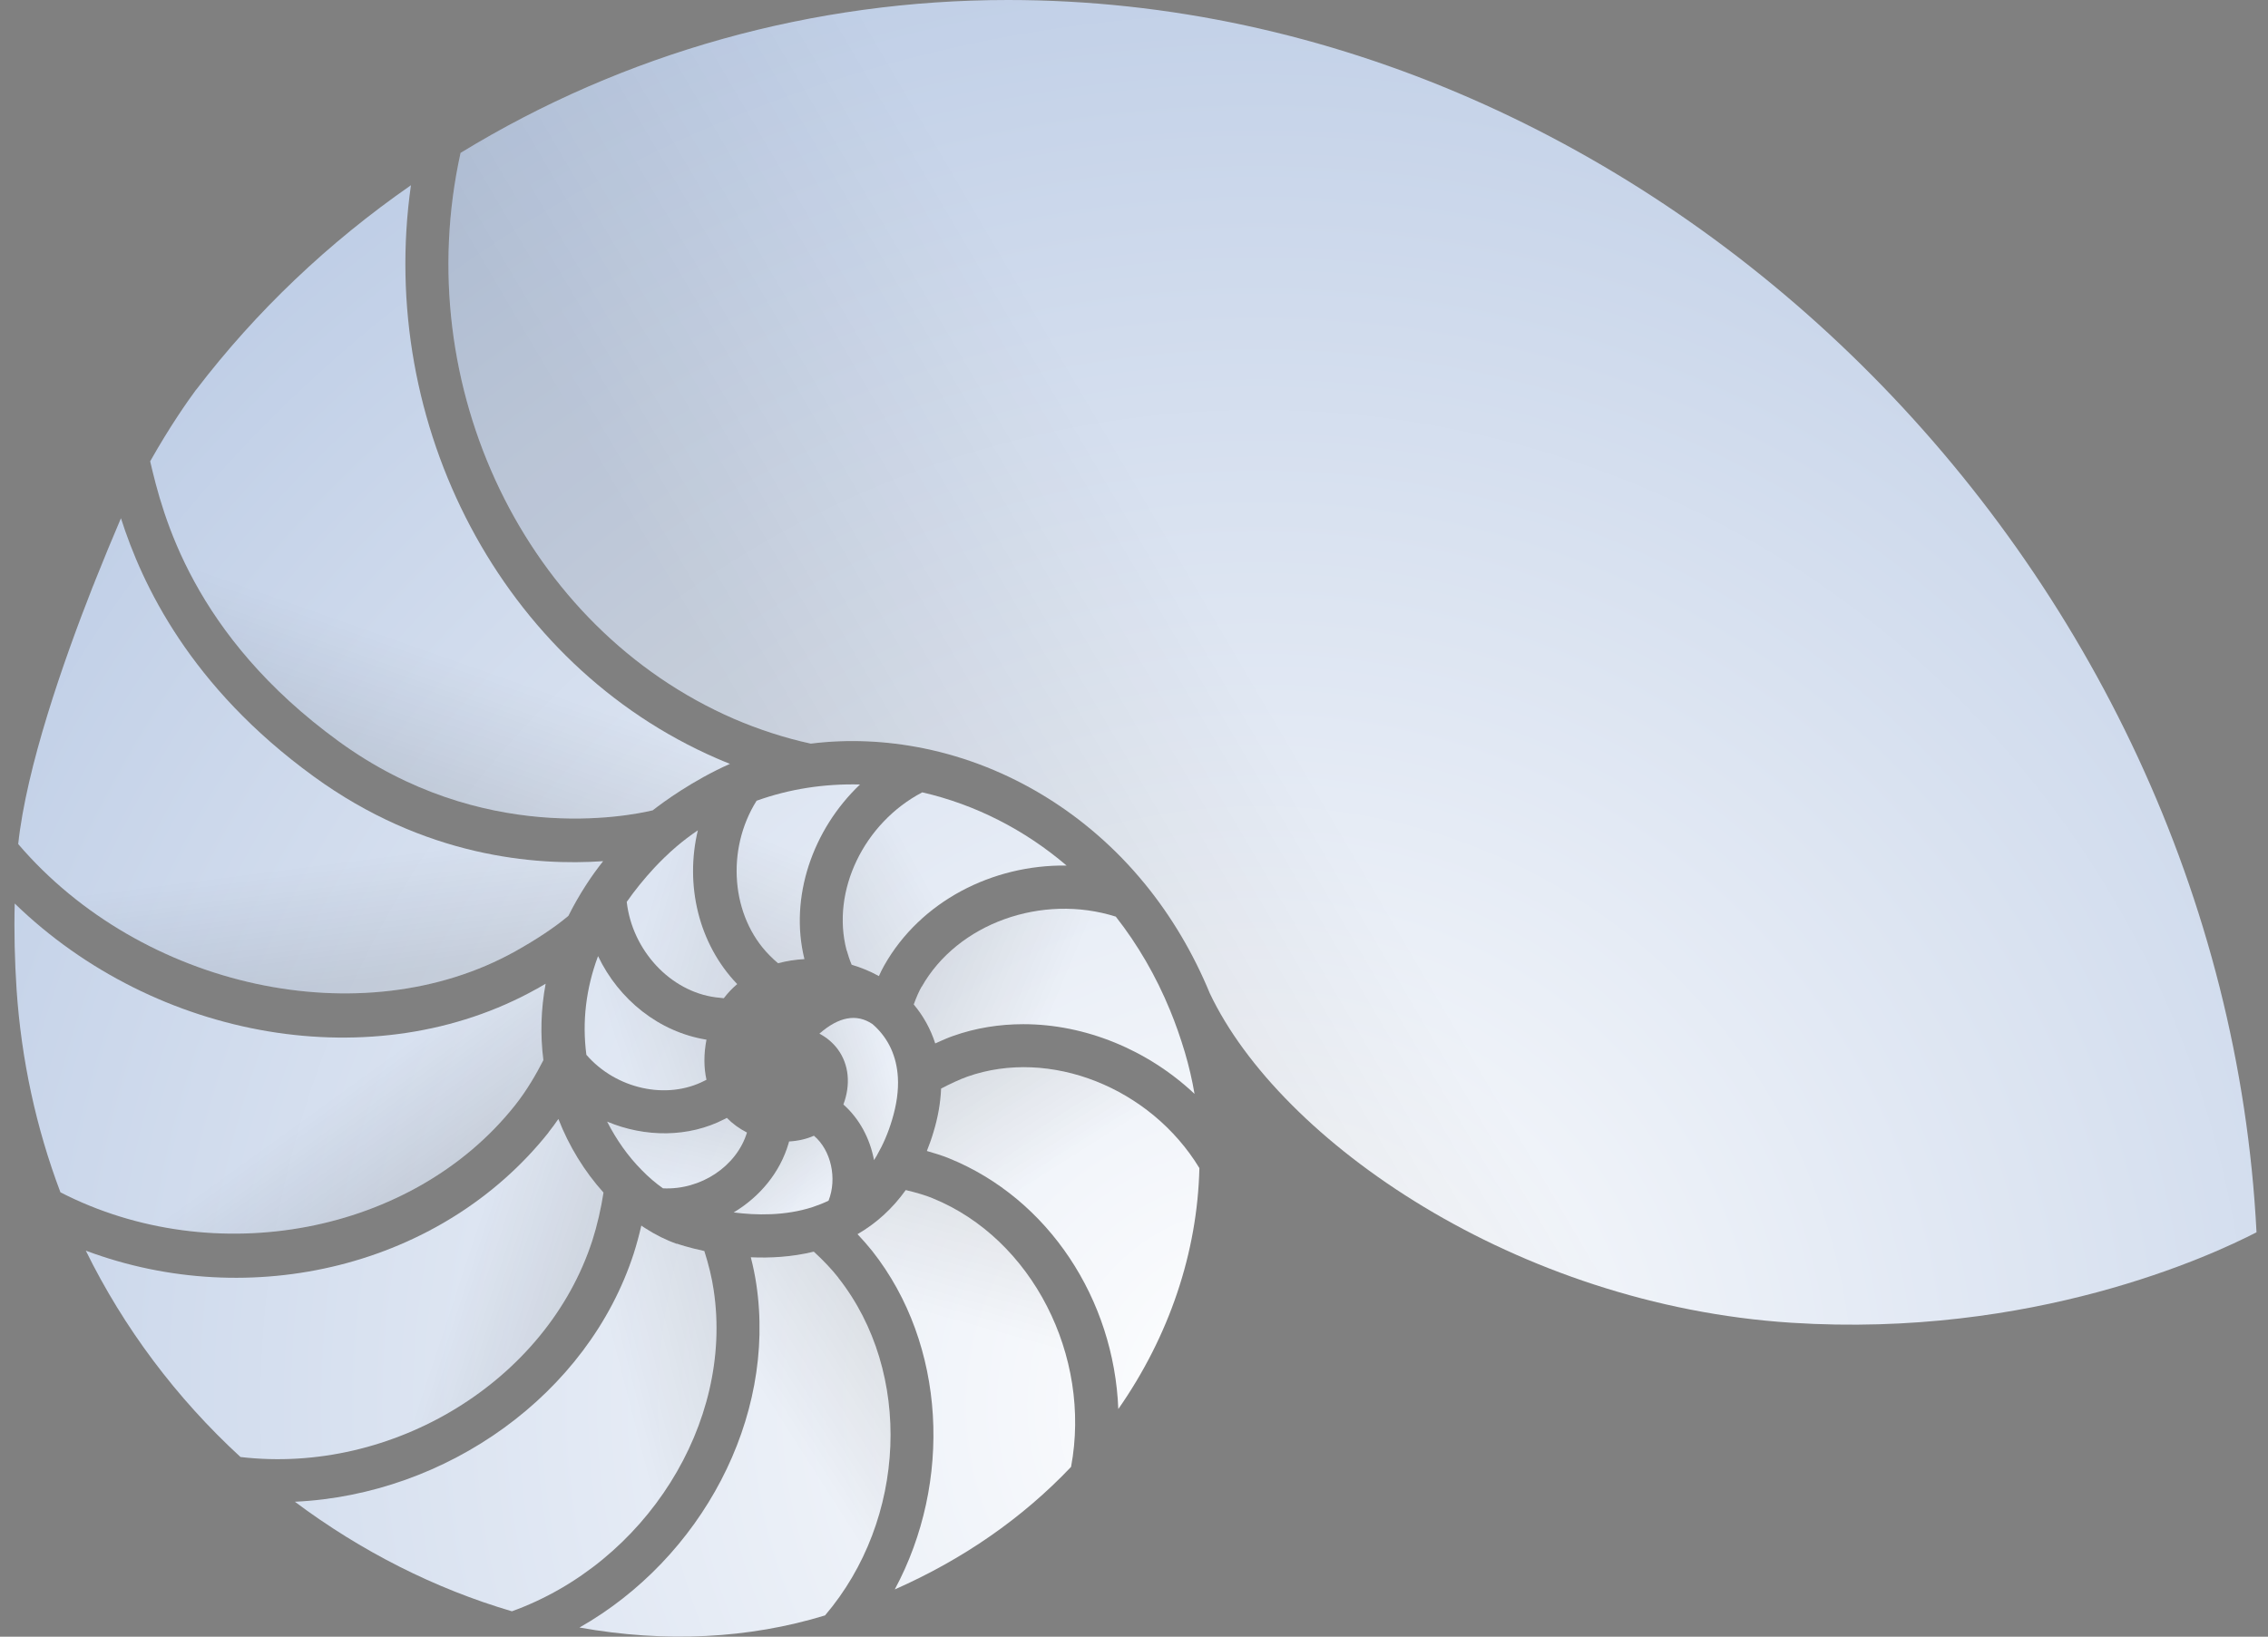 <svg width="151" height="109" viewBox="0 0 151 109" fill="none" xmlns="http://www.w3.org/2000/svg">
<rect x="0" y="0" width="151" height="109" fill="#808080" stroke="none"/>
<path d="M58.391 76.928C58.79 76.237 59.131 75.455 59.389 74.59C59.697 73.575 59.83 72.618 59.78 71.753C59.697 70.364 59.173 69.199 58.208 68.309C58.166 68.267 58.124 68.234 58.074 68.193C57.026 67.494 55.845 67.71 54.555 68.841C55.038 69.091 55.462 69.449 55.787 69.89C56.519 70.896 56.652 72.219 56.153 73.558C57.226 74.507 57.925 75.838 58.191 77.261C58.258 77.152 58.324 77.044 58.391 76.936V76.928Z" fill="url(#paint0_radial_3_1230)"/>
<path d="M52.534 76.029C52.525 76.071 52.509 76.112 52.5 76.154C51.935 78.084 50.587 79.706 48.848 80.746C50.321 80.938 52.259 80.988 54.106 80.389C54.48 80.264 54.838 80.122 55.163 79.964C55.745 78.492 55.337 76.603 54.189 75.638C53.69 75.863 53.124 75.988 52.534 76.021V76.029Z" fill="url(#paint1_radial_3_1230)"/>
<path d="M49.722 75.422C49.223 75.164 48.773 74.84 48.391 74.449C48.341 74.474 48.283 74.507 48.233 74.532C45.845 75.771 42.933 75.755 40.421 74.698C41.037 75.904 41.81 77.003 42.725 77.926C43.175 78.392 43.649 78.791 44.14 79.141C46.644 79.265 49.04 77.685 49.73 75.43L49.722 75.422Z" fill="url(#paint2_radial_3_1230)"/>
<path d="M39.814 63.684C39.015 65.83 38.749 68.034 39.04 70.248C41.003 72.519 44.389 73.284 46.918 71.969C46.96 71.953 46.993 71.928 47.035 71.911C46.852 71.088 46.852 70.189 47.035 69.241C43.882 68.733 41.203 66.579 39.822 63.684H39.814Z" fill="url(#paint3_radial_3_1230)"/>
<path d="M45.038 56.379C44.506 56.837 44.007 57.319 43.557 57.802C42.875 58.542 42.259 59.299 41.727 60.065C42.093 63.284 44.622 66.03 47.658 66.421C47.85 66.446 48.033 66.462 48.191 66.479C48.449 66.138 48.748 65.822 49.081 65.539C46.502 62.852 45.595 58.933 46.461 55.298C45.97 55.631 45.487 55.997 45.038 56.379Z" fill="url(#paint4_radial_3_1230)"/>
<path d="M50.379 53.318C48.324 56.579 48.665 61.03 51.236 63.625C51.427 63.817 51.619 64 51.802 64.15C52.367 64 52.95 63.908 53.557 63.875C52.542 59.774 54.098 55.248 57.259 52.245C54.871 52.187 52.55 52.544 50.379 53.326V53.318Z" fill="url(#paint5_radial_3_1230)"/>
<path d="M56.377 63.301C56.46 63.6 56.569 63.933 56.702 64.249C57.342 64.441 57.95 64.69 58.515 65.006C58.632 64.749 58.748 64.507 58.873 64.291C61.285 60.032 66.061 57.577 71.011 57.644C68.215 55.256 64.921 53.576 61.402 52.769C57.517 54.807 55.321 59.341 56.369 63.301H56.377Z" fill="url(#paint6_radial_3_1230)"/>
<path d="M61.361 65.713C61.202 65.98 61.019 66.396 60.836 66.895C61.477 67.66 61.959 68.534 62.267 69.49C62.683 69.299 63.099 69.116 63.457 68.991C64.963 68.459 66.543 68.209 68.132 68.209C72.242 68.209 76.402 69.906 79.53 72.851C79.372 71.911 79.155 70.996 78.889 70.089C78.59 69.091 78.257 68.143 77.899 67.278C76.959 64.99 75.744 62.902 74.288 61.046C69.372 59.491 63.756 61.496 61.369 65.713H61.361Z" fill="url(#paint7_radial_3_1230)"/>
<path d="M62.658 72.51C62.617 73.442 62.45 74.424 62.142 75.422C62.018 75.846 61.868 76.254 61.71 76.653C62.209 76.795 62.717 76.953 63.191 77.144C69.838 79.848 74.172 86.561 74.455 93.841C77.833 88.999 79.721 83.442 79.854 77.793C76.601 72.435 69.896 69.765 64.405 71.703C63.931 71.87 63.232 72.194 62.65 72.502L62.658 72.51Z" fill="url(#paint8_radial_3_1230)"/>
<path d="M62.109 79.806C61.626 79.607 61.002 79.424 60.304 79.257C59.43 80.48 58.357 81.462 57.093 82.194C57.45 82.576 57.783 82.951 58.074 83.317C62.991 89.556 63.415 98.707 59.572 105.854C64.131 103.84 68.074 101.103 71.31 97.692C72.691 90.297 68.706 82.493 62.101 79.806H62.109Z" fill="url(#paint9_radial_3_1230)"/>
<path d="M55.82 85.097C55.387 84.548 54.805 83.924 54.181 83.359C52.725 83.716 51.269 83.791 49.988 83.733C50.146 84.349 50.271 84.956 50.354 85.522C51.693 94.465 46.685 103.782 38.582 108.391C44.281 109.414 49.855 109.14 54.93 107.584C60.37 101.203 60.786 91.403 55.812 85.097H55.82Z" fill="url(#paint10_radial_3_1230)"/>
<path d="M45.071 82.843C44.356 82.593 43.632 82.235 42.942 81.786C42.917 81.77 42.892 81.753 42.867 81.736C42.808 81.703 42.75 81.661 42.7 81.62C42.55 82.269 42.376 82.909 42.193 83.483C39.14 92.884 29.722 99.548 19.631 100.014C24.032 103.308 28.957 105.804 34.082 107.31C42.967 104.098 48.848 94.797 47.517 85.929C47.401 85.122 47.184 84.224 46.893 83.317C45.803 83.084 45.113 82.843 45.071 82.826V82.843Z" fill="url(#paint11_radial_3_1230)"/>
<path d="M36.528 75.414C29.423 84.349 16.72 87.418 5.713 83.292C8.234 88.425 11.745 93.117 16.012 97.035C26.178 98.225 36.411 91.961 39.439 82.61C39.747 81.653 40.022 80.463 40.18 79.424C38.907 78.009 37.884 76.337 37.176 74.523C36.968 74.823 36.752 75.123 36.519 75.414H36.528Z" fill="url(#paint12_radial_3_1230)"/>
<path d="M35.721 65.863C24.981 71.861 10.364 69.282 0.98 60.173C0.93 62.07 0.98 63.983 1.104 65.905C1.421 70.58 2.402 75.114 4.024 79.407C14.274 84.673 27.468 82.186 34.273 73.633C35.088 72.61 35.712 71.512 36.178 70.605C35.962 68.916 36.012 67.203 36.328 65.514C36.128 65.63 35.92 65.747 35.712 65.872L35.721 65.863Z" fill="url(#paint13_radial_3_1230)"/>
<path d="M48.857 47.869C50.512 48.584 52.284 49.158 53.981 49.524C56.452 49.217 58.981 49.325 61.51 49.84C67.184 50.997 72.392 54.191 76.185 58.817C76.21 58.842 76.235 58.875 76.26 58.908C77.999 61.046 79.446 63.484 80.544 66.146C85.22 76.013 100.968 86.911 119.254 88.092C135.352 89.132 147.223 83.625 150.235 82.069C147.972 37.486 110.103 0 67.117 0C54.148 0 41.552 3.519 30.663 10.183C27.235 25.715 34.98 41.837 48.857 47.869Z" fill="url(#paint14_radial_3_1230)"/>
<path d="M8.051 34.516C7.477 35.856 6.894 37.27 6.337 38.668C6.295 38.792 6.229 38.942 6.17 39.084C4.199 44.1 1.761 51.088 1.212 56.213C9.415 65.813 24.14 69.033 34.315 63.351C35.754 62.544 36.918 61.77 37.842 60.996C38.2 60.281 38.599 59.582 39.048 58.892C39.381 58.376 39.755 57.86 40.155 57.353C35.646 57.669 28.258 57.078 20.887 51.712C12.643 45.722 9.457 38.917 8.051 34.508V34.516Z" fill="url(#paint15_radial_3_1230)"/>
<path d="M13.059 25.948C12.477 26.738 11.312 28.393 9.998 30.723C10.829 34.275 12.809 42.295 22.576 49.391C32.068 56.288 41.785 54.366 43.457 53.967C44.148 53.426 46.128 51.97 48.599 50.872C48.299 50.755 48.008 50.631 47.717 50.506C33.424 44.291 25.089 28.302 27.36 12.337C21.852 16.164 17.052 20.732 13.067 25.948H13.059Z" fill="url(#paint16_radial_3_1230)"/>
<g opacity="0.3">
<path style="mix-blend-mode:overlay" opacity="0.3" d="M58.391 76.928C58.79 76.237 59.131 75.455 59.389 74.59C59.697 73.575 59.83 72.618 59.78 71.753C59.697 70.364 59.172 69.199 58.208 68.309C58.166 68.267 58.124 68.234 58.074 68.193C57.026 67.494 55.845 67.71 54.555 68.841C55.038 69.091 55.462 69.449 55.787 69.89C56.519 70.896 56.652 72.219 56.153 73.558C57.226 74.507 57.925 75.838 58.191 77.261C58.257 77.152 58.324 77.044 58.391 76.936V76.928Z" fill="url(#paint17_linear_3_1230)"/>
<path style="mix-blend-mode:overlay" opacity="0.3" d="M52.534 76.029C52.525 76.071 52.509 76.112 52.5 76.154C51.935 78.084 50.587 79.706 48.848 80.746C50.321 80.938 52.259 80.988 54.106 80.389C54.48 80.264 54.838 80.122 55.163 79.964C55.745 78.492 55.337 76.603 54.189 75.638C53.69 75.863 53.124 75.988 52.534 76.021V76.029Z" fill="url(#paint18_linear_3_1230)"/>
<path style="mix-blend-mode:overlay" opacity="0.3" d="M49.722 75.422C49.223 75.164 48.773 74.84 48.391 74.449C48.341 74.474 48.283 74.507 48.233 74.532C45.845 75.771 42.933 75.755 40.421 74.698C41.036 75.904 41.81 77.003 42.725 77.926C43.175 78.392 43.649 78.791 44.14 79.141C46.644 79.265 49.04 77.685 49.73 75.43L49.722 75.422Z" fill="url(#paint19_linear_3_1230)"/>
<path style="mix-blend-mode:overlay" opacity="0.3" d="M39.813 63.684C39.015 65.83 38.749 68.034 39.04 70.248C41.003 72.519 44.389 73.284 46.918 71.969C46.96 71.953 46.993 71.928 47.035 71.911C46.852 71.088 46.852 70.189 47.035 69.241C43.882 68.733 41.203 66.579 39.822 63.684H39.813Z" fill="url(#paint20_linear_3_1230)"/>
<path style="mix-blend-mode:overlay" opacity="0.3" d="M45.038 56.379C44.506 56.837 44.007 57.319 43.557 57.802C42.875 58.542 42.259 59.299 41.727 60.065C42.093 63.284 44.622 66.03 47.658 66.421C47.85 66.446 48.033 66.462 48.191 66.479C48.449 66.138 48.748 65.822 49.081 65.539C46.502 62.852 45.595 58.933 46.461 55.298C45.97 55.631 45.487 55.997 45.038 56.379Z" fill="url(#paint21_linear_3_1230)"/>
<path style="mix-blend-mode:overlay" opacity="0.3" d="M50.379 53.318C48.324 56.579 48.665 61.03 51.236 63.625C51.427 63.817 51.618 64 51.802 64.15C52.367 64 52.95 63.908 53.557 63.875C52.542 59.774 54.098 55.248 57.259 52.245C54.871 52.187 52.55 52.544 50.379 53.326V53.318Z" fill="url(#paint22_linear_3_1230)"/>
<path style="mix-blend-mode:overlay" opacity="0.3" d="M56.377 63.301C56.46 63.6 56.568 63.933 56.702 64.249C57.342 64.441 57.949 64.69 58.515 65.006C58.632 64.749 58.748 64.507 58.873 64.291C61.285 60.032 66.061 57.577 71.011 57.644C68.215 55.256 64.921 53.576 61.402 52.769C57.517 54.807 55.321 59.341 56.369 63.301H56.377Z" fill="url(#paint23_linear_3_1230)"/>
<path style="mix-blend-mode:overlay" opacity="0.3" d="M61.36 65.713C61.202 65.98 61.019 66.396 60.836 66.895C61.477 67.66 61.959 68.534 62.267 69.49C62.683 69.299 63.099 69.116 63.457 68.991C64.963 68.459 66.543 68.209 68.132 68.209C72.242 68.209 76.401 69.906 79.53 72.851C79.371 71.911 79.155 70.996 78.889 70.089C78.59 69.091 78.257 68.143 77.899 67.278C76.959 64.99 75.744 62.902 74.288 61.046C69.372 59.491 63.756 61.496 61.369 65.713H61.36Z" fill="url(#paint24_linear_3_1230)"/>
<path style="mix-blend-mode:overlay" opacity="0.3" d="M62.658 72.51C62.617 73.442 62.45 74.424 62.142 75.422C62.018 75.846 61.868 76.254 61.71 76.653C62.209 76.795 62.717 76.953 63.191 77.144C69.838 79.848 74.172 86.561 74.455 93.841C77.832 88.999 79.721 83.442 79.854 77.793C76.601 72.435 69.896 69.765 64.405 71.703C63.931 71.87 63.232 72.194 62.65 72.502L62.658 72.51Z" fill="url(#paint25_linear_3_1230)"/>
<path style="mix-blend-mode:overlay" opacity="0.3" d="M62.109 79.806C61.626 79.607 61.002 79.424 60.304 79.257C59.43 80.48 58.357 81.462 57.093 82.194C57.45 82.576 57.783 82.951 58.074 83.317C62.991 89.556 63.415 98.707 59.572 105.854C64.13 103.84 68.074 101.103 71.31 97.692C72.691 90.297 68.706 82.493 62.101 79.806H62.109Z" fill="url(#paint26_linear_3_1230)"/>
<path style="mix-blend-mode:overlay" opacity="0.3" d="M55.82 85.097C55.387 84.548 54.805 83.924 54.181 83.359C52.725 83.716 51.269 83.791 49.988 83.733C50.146 84.349 50.271 84.956 50.354 85.522C51.693 94.465 46.685 103.782 38.582 108.391C44.281 109.414 49.855 109.14 54.929 107.584C60.37 101.203 60.786 91.403 55.811 85.097H55.82Z" fill="url(#paint27_linear_3_1230)"/>
<path style="mix-blend-mode:overlay" opacity="0.3" d="M45.071 82.843C44.356 82.593 43.632 82.235 42.941 81.786C42.916 81.77 42.892 81.753 42.867 81.736C42.808 81.703 42.75 81.661 42.7 81.62C42.55 82.269 42.376 82.909 42.193 83.483C39.14 92.884 29.722 99.548 19.631 100.014C24.032 103.308 28.957 105.804 34.081 107.31C42.966 104.098 48.848 94.797 47.517 85.929C47.401 85.122 47.184 84.224 46.893 83.317C45.803 83.084 45.113 82.843 45.071 82.826V82.843Z" fill="url(#paint28_linear_3_1230)"/>
<path style="mix-blend-mode:overlay" opacity="0.3" d="M36.528 75.414C29.423 84.349 16.72 87.418 5.713 83.292C8.234 88.425 11.745 93.117 16.012 97.035C26.178 98.225 36.411 91.961 39.439 82.61C39.747 81.653 40.022 80.463 40.18 79.424C38.907 78.009 37.884 76.337 37.176 74.523C36.968 74.823 36.752 75.123 36.519 75.414H36.528Z" fill="url(#paint29_linear_3_1230)"/>
<path style="mix-blend-mode:overlay" opacity="0.3" d="M35.721 65.863C24.98 71.861 10.364 69.282 0.98 60.173C0.93 62.07 0.98 63.983 1.104 65.905C1.421 70.58 2.402 75.114 4.024 79.407C14.274 84.673 27.468 82.186 34.273 73.633C35.088 72.61 35.712 71.512 36.178 70.605C35.962 68.916 36.012 67.203 36.328 65.514C36.128 65.63 35.92 65.747 35.712 65.872L35.721 65.863Z" fill="url(#paint30_linear_3_1230)"/>
<path style="mix-blend-mode:overlay" opacity="0.3" d="M48.857 47.869C50.512 48.584 52.284 49.158 53.981 49.524C56.452 49.217 58.981 49.325 61.51 49.84C67.184 50.997 72.392 54.191 76.185 58.817C76.21 58.842 76.235 58.875 76.26 58.908C77.999 61.046 79.446 63.484 80.544 66.146C85.22 76.013 100.968 86.911 119.254 88.092C135.352 89.132 147.223 83.625 150.235 82.069C147.972 37.486 110.103 0 67.117 0C54.148 0 41.552 3.519 30.663 10.183C27.235 25.715 34.98 41.837 48.857 47.869Z" fill="url(#paint31_linear_3_1230)"/>
<path style="mix-blend-mode:overlay" opacity="0.3" d="M8.051 34.516C7.477 35.856 6.894 37.27 6.337 38.668C6.295 38.792 6.229 38.942 6.17 39.084C4.199 44.1 1.761 51.088 1.212 56.213C9.415 65.813 24.14 69.033 34.314 63.351C35.754 62.544 36.918 61.77 37.842 60.996C38.2 60.281 38.599 59.582 39.048 58.892C39.381 58.376 39.755 57.86 40.154 57.353C35.645 57.669 28.258 57.078 20.887 51.712C12.643 45.722 9.457 38.917 8.051 34.508V34.516Z" fill="url(#paint32_linear_3_1230)"/>
<path style="mix-blend-mode:overlay" opacity="0.3" d="M13.059 25.948C12.477 26.738 11.312 28.393 9.998 30.723C10.829 34.275 12.809 42.295 22.576 49.391C32.068 56.288 41.785 54.366 43.457 53.967C44.148 53.426 46.128 51.97 48.599 50.872C48.299 50.755 48.008 50.631 47.717 50.506C33.424 44.291 25.088 28.302 27.36 12.337C21.852 16.164 17.052 20.732 13.067 25.948H13.059Z" fill="url(#paint33_linear_3_1230)"/>
</g>
<defs>
<radialGradient id="paint0_radial_3_1230" cx="0" cy="0" r="1" gradientUnits="userSpaceOnUse" gradientTransform="translate(83.773 93.649) rotate(90) scale(132.949 132.95)">
<stop stop-color="white"/>
<stop offset="1" stop-color="#AABEDE"/>
</radialGradient>
<radialGradient id="paint1_radial_3_1230" cx="0" cy="0" r="1" gradientUnits="userSpaceOnUse" gradientTransform="translate(83.772 93.649) rotate(90) scale(132.949 132.949)">
<stop stop-color="white"/>
<stop offset="1" stop-color="#AABEDE"/>
</radialGradient>
<radialGradient id="paint2_radial_3_1230" cx="0" cy="0" r="1" gradientUnits="userSpaceOnUse" gradientTransform="translate(83.772 93.649) rotate(90) scale(132.949 132.949)">
<stop stop-color="white"/>
<stop offset="1" stop-color="#AABEDE"/>
</radialGradient>
<radialGradient id="paint3_radial_3_1230" cx="0" cy="0" r="1" gradientUnits="userSpaceOnUse" gradientTransform="translate(83.772 93.649) rotate(90) scale(132.949 132.949)">
<stop stop-color="white"/>
<stop offset="1" stop-color="#AABEDE"/>
</radialGradient>
<radialGradient id="paint4_radial_3_1230" cx="0" cy="0" r="1" gradientUnits="userSpaceOnUse" gradientTransform="translate(83.773 93.649) rotate(90) scale(132.949 132.951)">
<stop stop-color="white"/>
<stop offset="1" stop-color="#AABEDE"/>
</radialGradient>
<radialGradient id="paint5_radial_3_1230" cx="0" cy="0" r="1" gradientUnits="userSpaceOnUse" gradientTransform="translate(83.772 93.649) rotate(90) scale(132.949 132.949)">
<stop stop-color="white"/>
<stop offset="1" stop-color="#AABEDE"/>
</radialGradient>
<radialGradient id="paint6_radial_3_1230" cx="0" cy="0" r="1" gradientUnits="userSpaceOnUse" gradientTransform="translate(83.772 93.649) rotate(90) scale(132.949 132.949)">
<stop stop-color="white"/>
<stop offset="1" stop-color="#AABEDE"/>
</radialGradient>
<radialGradient id="paint7_radial_3_1230" cx="0" cy="0" r="1" gradientUnits="userSpaceOnUse" gradientTransform="translate(83.772 93.649) rotate(90) scale(132.949 132.949)">
<stop stop-color="white"/>
<stop offset="1" stop-color="#AABEDE"/>
</radialGradient>
<radialGradient id="paint8_radial_3_1230" cx="0" cy="0" r="1" gradientUnits="userSpaceOnUse" gradientTransform="translate(83.772 93.649) rotate(90) scale(132.949 132.95)">
<stop stop-color="white"/>
<stop offset="1" stop-color="#AABEDE"/>
</radialGradient>
<radialGradient id="paint9_radial_3_1230" cx="0" cy="0" r="1" gradientUnits="userSpaceOnUse" gradientTransform="translate(83.772 93.649) rotate(90) scale(132.949 132.949)">
<stop stop-color="white"/>
<stop offset="1" stop-color="#AABEDE"/>
</radialGradient>
<radialGradient id="paint10_radial_3_1230" cx="0" cy="0" r="1" gradientUnits="userSpaceOnUse" gradientTransform="translate(83.772 93.649) rotate(90) scale(132.949 132.949)">
<stop stop-color="white"/>
<stop offset="1" stop-color="#AABEDE"/>
</radialGradient>
<radialGradient id="paint11_radial_3_1230" cx="0" cy="0" r="1" gradientUnits="userSpaceOnUse" gradientTransform="translate(83.772 93.649) rotate(90) scale(132.949 132.949)">
<stop stop-color="white"/>
<stop offset="1" stop-color="#AABEDE"/>
</radialGradient>
<radialGradient id="paint12_radial_3_1230" cx="0" cy="0" r="1" gradientUnits="userSpaceOnUse" gradientTransform="translate(83.772 93.649) rotate(90) scale(132.949 132.949)">
<stop stop-color="white"/>
<stop offset="1" stop-color="#AABEDE"/>
</radialGradient>
<radialGradient id="paint13_radial_3_1230" cx="0" cy="0" r="1" gradientUnits="userSpaceOnUse" gradientTransform="translate(83.772 93.649) rotate(90) scale(132.949 132.949)">
<stop stop-color="white"/>
<stop offset="1" stop-color="#AABEDE"/>
</radialGradient>
<radialGradient id="paint14_radial_3_1230" cx="0" cy="0" r="1" gradientUnits="userSpaceOnUse" gradientTransform="translate(83.772 93.649) rotate(90) scale(132.949 132.949)">
<stop stop-color="white"/>
<stop offset="1" stop-color="#AABEDE"/>
</radialGradient>
<radialGradient id="paint15_radial_3_1230" cx="0" cy="0" r="1" gradientUnits="userSpaceOnUse" gradientTransform="translate(83.772 93.649) rotate(90) scale(132.949 132.95)">
<stop stop-color="white"/>
<stop offset="1" stop-color="#AABEDE"/>
</radialGradient>
<radialGradient id="paint16_radial_3_1230" cx="0" cy="0" r="1" gradientUnits="userSpaceOnUse" gradientTransform="translate(83.772 93.649) rotate(90) scale(132.949 132.949)">
<stop stop-color="white"/>
<stop offset="1" stop-color="#AABEDE"/>
</radialGradient>
<linearGradient id="paint17_linear_3_1230" x1="52.392" y1="73.991" x2="59.439" y2="71.895" gradientUnits="userSpaceOnUse">
<stop offset="0.25"/>
<stop offset="1" stop-opacity="0"/>
</linearGradient>
<linearGradient id="paint18_linear_3_1230" x1="48.582" y1="73.966" x2="53.241" y2="80.555" gradientUnits="userSpaceOnUse">
<stop offset="0.25"/>
<stop offset="1" stop-opacity="0"/>
</linearGradient>
<linearGradient id="paint19_linear_3_1230" x1="46.411" y1="69.366" x2="44.131" y2="79.057" gradientUnits="userSpaceOnUse">
<stop offset="0.25"/>
<stop offset="1" stop-opacity="0"/>
</linearGradient>
<linearGradient id="paint20_linear_3_1230" x1="52.118" y1="64.998" x2="40.687" y2="68.742" gradientUnits="userSpaceOnUse">
<stop offset="0.25"/>
<stop offset="1" stop-opacity="0"/>
</linearGradient>
<linearGradient id="paint21_linear_3_1230" x1="55.495" y1="63.176" x2="43.333" y2="59.882" gradientUnits="userSpaceOnUse">
<stop offset="0.25"/>
<stop offset="1" stop-opacity="0"/>
</linearGradient>
<linearGradient id="paint22_linear_3_1230" x1="48.424" y1="67.228" x2="52.717" y2="56.529" gradientUnits="userSpaceOnUse">
<stop offset="0.25"/>
<stop offset="1" stop-opacity="0"/>
</linearGradient>
<linearGradient id="paint23_linear_3_1230" x1="50.071" y1="64.308" x2="61.41" y2="58.085" gradientUnits="userSpaceOnUse">
<stop offset="0.25"/>
<stop offset="1" stop-opacity="0"/>
</linearGradient>
<linearGradient id="paint24_linear_3_1230" x1="57.983" y1="60.947" x2="70.603" y2="66.254" gradientUnits="userSpaceOnUse">
<stop offset="0.25"/>
<stop offset="1" stop-opacity="0"/>
</linearGradient>
<linearGradient id="paint25_linear_3_1230" x1="63.474" y1="65.713" x2="70.969" y2="77.51" gradientUnits="userSpaceOnUse">
<stop offset="0.25"/>
<stop offset="1" stop-opacity="0"/>
</linearGradient>
<linearGradient id="paint26_linear_3_1230" x1="68.656" y1="73.866" x2="64.63" y2="88.408" gradientUnits="userSpaceOnUse">
<stop offset="0.25"/>
<stop offset="1" stop-opacity="0"/>
</linearGradient>
<linearGradient id="paint27_linear_3_1230" x1="64.472" y1="87.967" x2="52.492" y2="95.646" gradientUnits="userSpaceOnUse">
<stop offset="0.25"/>
<stop offset="1" stop-opacity="0"/>
</linearGradient>
<linearGradient id="paint28_linear_3_1230" x1="55.196" y1="90.13" x2="41.752" y2="93.608" gradientUnits="userSpaceOnUse">
<stop offset="0.25"/>
<stop offset="1" stop-opacity="0"/>
</linearGradient>
<linearGradient id="paint29_linear_3_1230" x1="40.745" y1="90.455" x2="29.955" y2="86.886" gradientUnits="userSpaceOnUse">
<stop offset="0.25"/>
<stop offset="1" stop-opacity="0"/>
</linearGradient>
<linearGradient id="paint30_linear_3_1230" x1="27.526" y1="82.635" x2="21.12" y2="73.758" gradientUnits="userSpaceOnUse">
<stop offset="0.25"/>
<stop offset="1" stop-opacity="0"/>
</linearGradient>
<linearGradient id="paint31_linear_3_1230" x1="50.479" y1="69.607" x2="85.96" y2="48.751" gradientUnits="userSpaceOnUse">
<stop offset="0.25"/>
<stop offset="1" stop-opacity="0"/>
</linearGradient>
<linearGradient id="paint32_linear_3_1230" x1="22.152" y1="68.259" x2="20.779" y2="57.561" gradientUnits="userSpaceOnUse">
<stop offset="0.25"/>
<stop offset="1" stop-opacity="0"/>
</linearGradient>
<linearGradient id="paint33_linear_3_1230" x1="24.34" y1="54.89" x2="28.458" y2="43.185" gradientUnits="userSpaceOnUse">
<stop offset="0.25"/>
<stop offset="1" stop-opacity="0"/>
</linearGradient>
</defs>
</svg>

